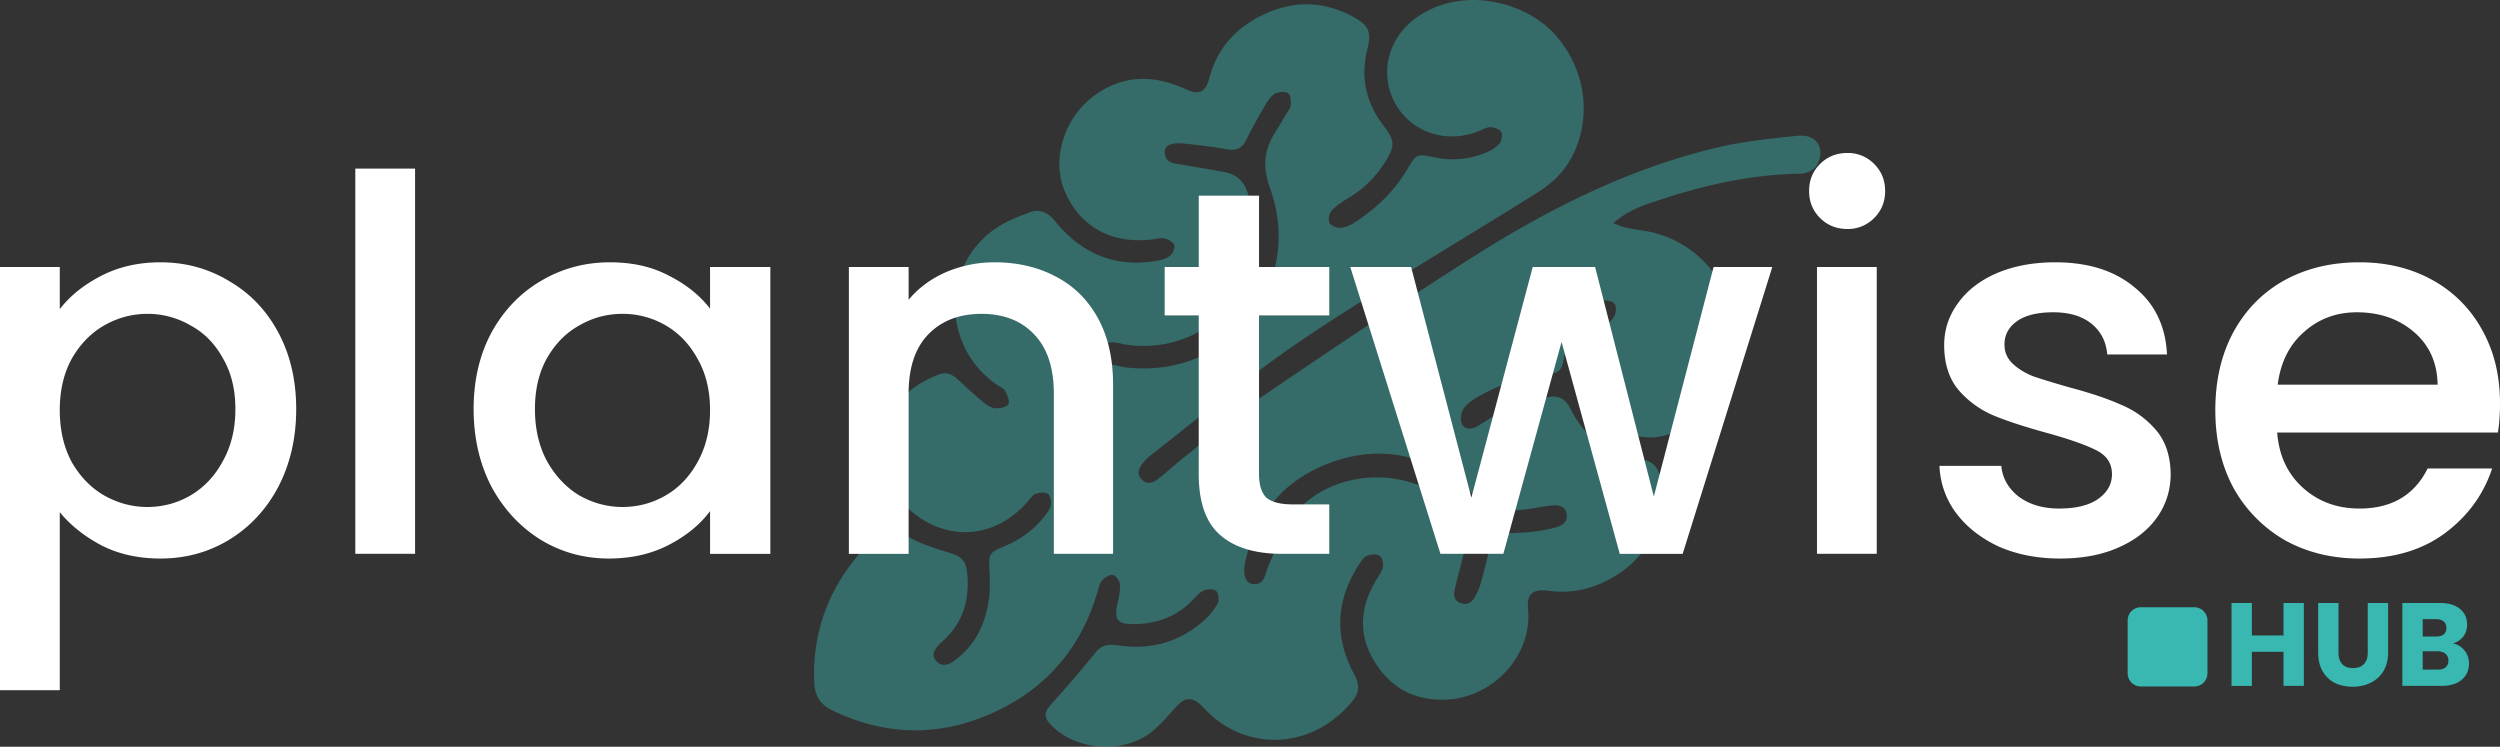 <svg xmlns="http://www.w3.org/2000/svg" width="154" height="46" fill="none" viewBox="0 0 154 46">
  <rect x="0" y="0" width="154" height="46" fill="#333333" stroke="none"/>
  <path fill="#38B8B1" fill-opacity=".42" d="M89.567 43.058c-2.111.23-3.758-.476-4.87-2.26-1.081-1.733-.913-3.455.12-5.14.146-.238.33-.485.37-.748.033-.221-.047-.584-.203-.68-.19-.117-.532-.08-.768.005-.185.066-.333.286-.453.467-1.463 2.21-1.608 4.51-.332 6.861.33.607.309 1.096-.11 1.609-2.534 3.104-6.597 3.085-9.01.6-.113-.116-.225-.233-.345-.343-.561-.517-.991-.471-1.499.09-.509.564-1.001 1.163-1.6 1.62-1.694 1.294-4.484 1.094-6.008-.365-.605-.58-.586-.859-.038-1.47a72.584 72.584 0 0 0 2.663-3.108c.396-.495.837-.525 1.395-.442 2.023.303 3.817-.21 5.332-1.575a3.68 3.68 0 0 0 .808-1.036c.099-.193.04-.61-.11-.745-.15-.133-.54-.119-.76-.023-.262.114-.467.373-.675.589-1.03 1.067-2.32 1.503-3.777 1.479-.86-.014-1.06-.322-.882-1.162.088-.412.198-.835.178-1.249-.01-.222-.242-.57-.431-.615-.193-.047-.52.156-.674.343-.17.204-.224.51-.305.78-1.02 3.392-3.123 5.856-6.354 7.338-3.302 1.514-6.603 1.479-9.912-.093-.8-.38-1.14-.935-1.167-1.8-.107-3.407 1.123-6.262 3.504-8.64.894-.892 1.217-.85 2.333-.25.74.397 1.557.673 2.365.914.875.261 1.167.494 1.238 1.406.121 1.544-.265 2.92-1.437 4.002-.104.096-.21.189-.306.292-.276.297-.507.634-.178 1.01.313.357.716.258 1.049.026 1.244-.868 1.906-2.117 2.16-3.572.117-.666.108-1.366.07-2.046-.053-.976-.015-1.093.875-1.458 1.029-.422 1.907-1.048 2.575-1.941.142-.19.31-.408.334-.629.026-.227-.036-.59-.189-.683-.187-.116-.535-.078-.763.014-.204.083-.346.325-.506.505-1.949 2.2-4.81 2.476-7.09.602-1.486-1.221-2.017-2.87-1.68-4.735.344-1.898 1.576-3.073 3.34-3.738.473-.179.858.02 1.209.352.486.459.98.911 1.494 1.337.214.177.484.366.742.39.279.026.703-.053.822-.24.109-.17-.063-.568-.194-.825-.081-.16-.313-.245-.481-.359-3.467-2.35-3.47-7.474.018-9.727.599-.387 1.286-.656 1.96-.907.637-.237 1.133-.009 1.583.544 1.628 2.002 3.716 2.888 6.296 2.429.272-.049.576-.131.775-.302.167-.142.318-.469.265-.655-.052-.18-.357-.356-.58-.408-.242-.057-.519.024-.78.056-2.502.308-4.49-.8-5.401-3.011-.808-1.96-.01-4.502 1.85-5.858 1.671-1.22 3.465-1.292 5.346-.509.205.086.403.198.616.259.572.162.915-.061 1.105-.797.44-1.706 1.472-2.943 2.997-3.76 1.928-1.035 3.904-1.105 5.867-.04.996.54 1.138.952.87 2.032-.421 1.693-.081 3.24.975 4.635.75.99.759 1.279.094 2.325a6.538 6.538 0 0 1-2.227 2.172c-.38.223-.76.478-1.052.798-.148.164-.21.57-.106.749.104.18.476.318.706.29.325-.04.656-.21.935-.395 1.274-.847 2.357-1.886 3.14-3.213.565-.955.57-.96 1.698-.73a5.335 5.335 0 0 0 3.155-.296c.309-.126.621-.323.834-.57.135-.16.195-.528.099-.699-.096-.172-.424-.284-.654-.295-.225-.01-.46.131-.682.224-2.003.837-4.218.108-5.209-1.719-1.006-1.856-.389-4.09 1.4-5.31 2.866-1.954 6.681-.866 8.43 1.066 2.32 2.566 2.252 6.09.604 8.3-.442.59-1.062 1.094-1.695 1.49-3.364 2.108-6.776 4.143-10.137 6.256-2.134 1.341-4.265 2.699-6.296 4.186-2.549 1.868-4.995 3.875-7.483 5.825-.11.086-.203.196-.291.305-.269.33-.497.7-.13 1.075.36.367.75.185 1.084-.088.546-.446 1.072-.916 1.623-1.355 1.48-1.178 2.906-2.44 4.469-3.5 4.436-3.013 8.88-6.017 13.414-8.882 4.617-2.918 9.495-5.348 14.865-6.623 1.623-.386 3.305-.558 4.972-.724 1.154-.115 1.723.792 1.164 1.821-.15.276-.641.512-.98.516-2.909.036-5.704.644-8.445 1.533-1.063.345-2.159.649-3.107 1.518.295.109.517.22.752.27.416.091.84.14 1.259.216 3.26.583 5.206 3.32 5.471 5.868.287 2.76-1.107 5.494-3.974 6.61-1.648.642-3.513-.087-4.54-1.66-1.017-1.557-.88-3.448.339-4.742.261-.278.571-.533.751-.857.112-.203.125-.6-.005-.758-.132-.16-.512-.218-.75-.168-.255.054-.497.258-.7.445-.888.819-1.424 1.832-1.64 3.024-.159.875-.291.985-1.19 1.059-1.508.124-2.865.682-4.159 1.405-.327.183-.665.432-.859.739-.15.239-.209.675-.088.915.192.383.618.326.963.13.63-.359 1.215-.818 1.88-1.087.796-.32 1.648-.52 2.49-.703.598-.131 1.064.14 1.342.704.905 1.836 2.392 2.867 4.409 3.146.689.095 1.004.513 1.151 1.15.489 2.132-.546 4.54-2.533 5.857-1.325.878-2.756 1.3-4.37 1.08-.958-.13-1.353.193-1.26 1.116.257 2.531-1.69 5.117-4.563 5.55ZM79.355 32.081c.2-.225.396-.455.603-.675 2.587-2.743 7.408-2.644 9.944.187.412.46.625.957.493 1.547-.22.979-.484 1.948-.728 2.922-.106.423-.22.891.312 1.088.543.201.81-.204 1.006-.627a4.52 4.52 0 0 0 .272-.735c.185-.7.367-1.402.518-2.11.12-.56.435-.824 1.01-.833.546-.008 1.094-.03 1.635-.093a9.15 9.15 0 0 0 1.483-.285c.39-.112.699-.38.59-.849-.105-.446-.487-.511-.868-.479-.402.035-.802.106-1.2.175-1.552.27-2.992.177-4.027-1.246a.214.214 0 0 0-.044-.041c-2.562-2.076-5.437-2.649-8.488-1.49-2.805 1.065-4.557 3.168-5.171 6.142-.155.752.046 1.267.508 1.3.67.048.694-.517.87-.96.386-.964.812-1.91 1.282-2.938Zm-10.08-9.459c6.379.797 11.127-5.02 8.952-11.058-.454-1.26-.376-2.297.297-3.367.236-.375.46-.756.685-1.137.112-.19.284-.38.301-.582.022-.25-.01-.647-.163-.738-.201-.12-.589-.086-.811.034-.246.134-.432.42-.582.677-.415.711-.821 1.43-1.186 2.168-.255.517-.603.68-1.172.58-.896-.156-1.8-.272-2.706-.36-.769-.074-1.17.136-1.141.564.044.665.604.66 1.077.744.876.153 1.756.289 2.63.457.667.129 1.139.526 1.364 1.171.172.494.368.991.451 1.503.765 4.71-3.197 8.67-7.93 7.946-.32-.05-.652-.17-.958-.125-.256.037-.66.245-.68.417-.028.243.172.622.391.762.31.197.725.228 1.18.344Z"/>
  <path fill="#fff" d="M3.682 19.044c.624-.812 1.474-1.496 2.55-2.052 1.077-.556 2.294-.834 3.65-.834 1.55 0 2.96.385 4.23 1.155 1.292.748 2.304 1.806 3.036 3.174.732 1.369 1.098 2.94 1.098 4.714 0 1.775-.366 3.367-1.098 4.779-.732 1.39-1.744 2.48-3.035 3.27-1.27.77-2.68 1.155-4.231 1.155-1.356 0-2.562-.267-3.617-.802-1.055-.556-1.916-1.24-2.583-2.052v10.967H0V16.447h3.682v2.597ZM14.5 25.201c0-1.218-.258-2.266-.775-3.142-.495-.898-1.163-1.572-2.002-2.02a5.225 5.225 0 0 0-2.648-.706c-.926 0-1.809.235-2.648.706-.819.47-1.486 1.154-2.003 2.052-.495.898-.742 1.956-.742 3.174 0 1.22.247 2.288.742 3.207.517.898 1.184 1.582 2.003 2.053.84.47 1.722.705 2.648.705.947 0 1.83-.235 2.648-.705.84-.492 1.507-1.197 2.002-2.117.517-.92.775-1.988.775-3.207Zm11.068-14.815v23.73h-3.681v-23.73h3.681Zm3.607 14.815c0-1.774.366-3.345 1.098-4.714.753-1.368 1.765-2.426 3.035-3.174 1.292-.77 2.713-1.155 4.263-1.155 1.4 0 2.616.278 3.65.834 1.054.534 1.894 1.208 2.518 2.02v-2.565h3.714v17.67H43.74v-2.63c-.624.834-1.474 1.528-2.55 2.084-1.077.556-2.304.834-3.682.834-1.529 0-2.928-.385-4.199-1.154-1.27-.792-2.282-1.882-3.035-3.271-.732-1.412-1.098-3.004-1.098-4.779Zm14.564.064c0-1.218-.258-2.276-.775-3.174-.495-.898-1.151-1.582-1.97-2.053a5.224 5.224 0 0 0-2.648-.705c-.947 0-1.83.235-2.648.706-.818.448-1.485 1.122-2.002 2.02-.495.876-.743 1.924-.743 3.142 0 1.219.248 2.288.743 3.207.517.92 1.184 1.625 2.002 2.117.84.47 1.722.705 2.648.705.948 0 1.83-.235 2.648-.705.819-.47 1.475-1.155 1.97-2.053.517-.919.775-1.988.775-3.207Zm17.528-9.107c1.399 0 2.648.289 3.746.866 1.12.577 1.991 1.432 2.615 2.566.625 1.133.937 2.5.937 4.104v10.422h-3.65V24.24c0-1.582-.398-2.79-1.194-3.623-.797-.855-1.884-1.283-3.262-1.283-1.378 0-2.476.428-3.294 1.283-.797.834-1.195 2.041-1.195 3.623v9.877h-3.68v-17.67h3.681v2.021c.603-.727 1.367-1.293 2.293-1.7a7.54 7.54 0 0 1 3.004-.609Zm16.289 3.272v9.78c0 .663.15 1.144.452 1.443.323.278.861.417 1.615.417h2.26v3.046h-2.906c-1.658 0-2.928-.385-3.81-1.154-.883-.77-1.325-2.02-1.325-3.752v-9.78h-2.099v-2.983h2.1v-4.393h3.713v4.393h4.328v2.982h-4.328Zm31.618-2.983-5.522 17.67h-3.875l-3.585-13.052-3.585 13.051h-3.875l-5.555-17.67h3.747l3.713 14.207 3.779-14.206h3.843l3.617 14.142 3.681-14.142h3.617Zm4.625-2.341c-.668 0-1.228-.224-1.68-.674-.452-.448-.678-1.004-.678-1.667s.226-1.219.678-1.668c.452-.448 1.012-.673 1.68-.673a2.25 2.25 0 0 1 1.647.673c.452.45.678 1.005.678 1.668s-.226 1.219-.678 1.667a2.25 2.25 0 0 1-1.647.674Zm1.808 2.34v17.67h-3.681v-17.67h3.681Zm11.292 17.959c-1.399 0-2.658-.246-3.778-.738-1.098-.513-1.97-1.197-2.616-2.052a5.168 5.168 0 0 1-1.033-2.918h3.811c.064.748.419 1.379 1.065 1.892.668.492 1.497.737 2.487.737 1.033 0 1.83-.192 2.39-.577.581-.406.872-.92.872-1.54 0-.662-.323-1.154-.969-1.474-.625-.32-1.626-.674-3.004-1.058-1.334-.364-2.422-.717-3.261-1.059a5.848 5.848 0 0 1-2.196-1.571c-.603-.706-.905-1.636-.905-2.79 0-.94.28-1.796.84-2.565.56-.791 1.356-1.411 2.39-1.86 1.055-.45 2.26-.674 3.617-.674 2.024 0 3.649.513 4.876 1.54 1.249 1.004 1.916 2.383 2.002 4.136h-3.681c-.065-.79-.388-1.421-.969-1.892-.581-.47-1.367-.705-2.357-.705-.969 0-1.712.182-2.229.545-.516.363-.775.844-.775 1.443 0 .47.172.866.517 1.186.344.321.764.578 1.259.77.496.171 1.228.396 2.196.674 1.292.342 2.347.694 3.165 1.058.84.342 1.561.855 2.164 1.54.603.683.915 1.592.937 2.725 0 1.005-.28 1.902-.84 2.694-.56.79-1.356 1.41-2.39 1.86-1.012.448-2.207.673-3.585.673ZM154 24.849c0 .662-.043 1.261-.129 1.796h-13.596c.108 1.41.635 2.544 1.582 3.399.948.855 2.11 1.282 3.488 1.282 1.981 0 3.38-.823 4.198-2.469h3.973c-.539 1.625-1.518 2.961-2.939 4.009-1.4 1.026-3.143 1.539-5.232 1.539-1.701 0-3.229-.374-4.586-1.123a8.419 8.419 0 0 1-3.164-3.206c-.754-1.39-1.131-2.993-1.131-4.81 0-1.818.366-3.41 1.098-4.779.754-1.39 1.798-2.458 3.133-3.206 1.356-.749 2.906-1.123 4.65-1.123 1.679 0 3.176.364 4.489 1.09a7.705 7.705 0 0 1 3.068 3.08c.732 1.303 1.098 2.81 1.098 4.52Zm-3.843-1.155c-.022-1.347-.506-2.426-1.453-3.239-.948-.812-2.121-1.218-3.52-1.218-1.271 0-2.358.406-3.262 1.218-.904.791-1.442 1.871-1.615 3.24h9.85Z"/>
  <path fill="#38B8B1" d="M141.916 37.144v5.107h-1.253V40.15h-1.948v2.102h-1.253v-5.107h1.253v2h1.948v-2h1.253Zm2.136 0V40.2c0 .305.075.54.227.706.151.164.373.247.666.247.293 0 .518-.083.674-.247.157-.165.235-.4.235-.706v-3.056h1.253v3.049c0 .456-.098.841-.293 1.156-.196.316-.46.553-.792.713-.327.16-.693.24-1.099.24-.405 0-.769-.077-1.091-.232a1.805 1.805 0 0 1-.755-.713c-.186-.32-.278-.709-.278-1.164v-3.049h1.253Zm7.048 2.488c.298.063.537.211.718.444.181.228.271.49.271.786 0 .427-.151.766-.454 1.018-.298.248-.716.371-1.253.371h-2.396v-5.107h2.316c.522 0 .93.12 1.223.357.298.237.447.56.447.967 0 .301-.081.55-.242.75a1.21 1.21 0 0 1-.63.414Zm-1.861-.422h.821c.205 0 .361-.043.469-.13.112-.093.168-.226.168-.4 0-.175-.056-.309-.168-.4-.108-.093-.264-.14-.469-.14h-.821v1.07Zm.923 2.038c.21 0 .372-.047.484-.139a.509.509 0 0 0 .176-.415.52.52 0 0 0-.183-.421c-.118-.102-.281-.153-.491-.153h-.909v1.128h.923Zm-19.098-3.033a.81.81 0 0 1 .814-.809h3.287c.449 0 .814.362.814.809v3.263a.812.812 0 0 1-.814.809h-3.287a.81.81 0 0 1-.814-.809v-3.263Z"/>
</svg>
